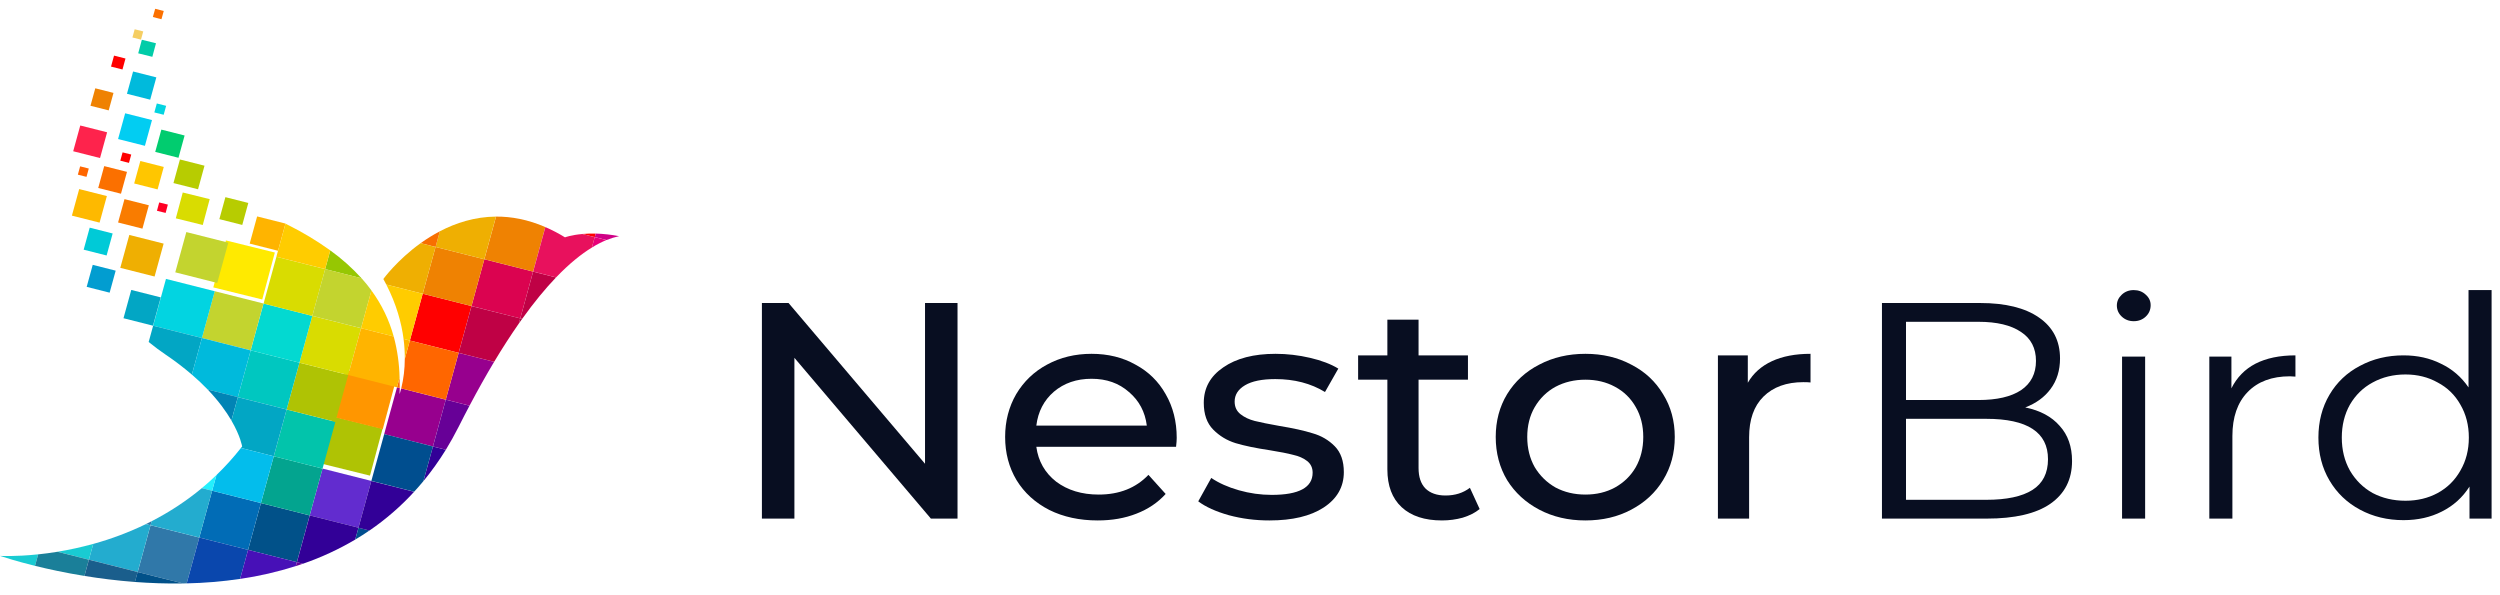 <svg width="210" height="50" viewBox="0 0 210 50" fill="none" xmlns="http://www.w3.org/2000/svg">
<path d="M31.191 40.397L30.111 44.329L26.014 43.294L27.094 39.362L31.191 40.397Z" fill="#622CCF"/>
<path d="M28.028 34.995L26.969 38.937L31.078 39.953L32.137 36.011L28.028 34.995Z" fill="#AFC304"/>
<path d="M29.1 31.091L28.041 35.034L32.151 36.051L33.21 32.107L29.1 31.091Z" fill="#FF9600"/>
<path d="M26.014 43.294L24.935 47.224L20.838 46.189L21.918 42.258L26.014 43.294Z" fill="#015189"/>
<path d="M27.095 39.362L26.014 43.293L21.918 42.258L22.997 38.326L27.095 39.362Z" fill="#03A48F"/>
<path d="M24.076 34.397L22.996 38.328L27.093 39.365L28.174 35.434L24.076 34.397Z" fill="#02C4AB"/>
<path d="M16.742 45.154L15.68 49.005C15.574 49.005 15.471 49.011 15.368 49.011L11.566 48.05L12.645 44.122L16.742 45.154Z" fill="#3078A9"/>
<path d="M29.25 31.501L28.171 35.432L24.074 34.397L25.154 30.466L29.25 31.501Z" fill="#AFC304"/>
<path d="M21.917 42.258L20.837 46.189L16.74 45.153L17.819 41.222L21.917 42.258Z" fill="#016CB6"/>
<path d="M25.155 30.465L24.076 34.397L19.979 33.361L21.058 29.43L25.155 30.465Z" fill="#00C7C0"/>
<path d="M30.33 27.569L29.251 31.501L25.154 30.465L26.233 26.535L30.33 27.569Z" fill="#D9DC01"/>
<path d="M26.233 26.536L25.154 30.467L21.057 29.431L22.136 25.5L26.233 26.536Z" fill="#03D9D1"/>
<path d="M18.036 24.461L16.957 28.392L21.054 29.427L22.133 25.496L18.036 24.461Z" fill="#C3D42F"/>
<path d="M18.04 24.464L16.961 28.395L12.863 27.36L13.942 23.428L18.04 24.464Z" fill="#02D4E1"/>
<path d="M39.605 25.71L38.526 29.64L34.428 28.605L35.507 24.674L39.605 25.71Z" fill="#FF0000"/>
<path d="M23.219 21.57L22.139 25.502L26.236 26.538L27.316 22.607L23.219 21.57Z" fill="#D9DC01"/>
<path d="M18.977 20.197L17.918 24.141L22.028 25.157L23.087 21.213L18.977 20.197Z" fill="#FFEA00"/>
<path d="M19.179 20.384L18.249 23.768L14.723 22.876L15.651 19.493L19.179 20.384Z" fill="#C3D42F"/>
<path d="M15.351 16.169L14.768 18.34L17.032 18.9L17.615 16.728L15.351 16.169Z" fill="#D9DC01"/>
<path d="M18.933 16.561L18.426 18.408L20.35 18.895L20.858 17.048L18.933 16.561Z" fill="#B7CC01"/>
<path d="M21.599 18.179L20.973 20.463L23.354 21.065L23.981 18.78L21.599 18.179Z" fill="#FFB400"/>
<path d="M10.863 19.735L10.104 22.499L12.985 23.228L13.745 20.464L10.863 19.735Z" fill="#EFAF02"/>
<path d="M11.026 24.355L10.373 26.731L12.85 27.358L13.503 24.981L11.026 24.355Z" fill="#02A6C4"/>
<path d="M10.457 16.727L9.918 18.689L11.964 19.206L12.503 17.244L10.457 16.727Z" fill="#F97C00"/>
<path d="M6.652 15.882L6.039 18.113L8.364 18.701L8.977 16.47L6.652 15.882Z" fill="#FEB900"/>
<path d="M7.535 19.124L7.027 20.973L8.955 21.461L9.463 19.612L7.535 19.124Z" fill="#00CAD7"/>
<path d="M7.789 22.247L7.281 24.096L9.209 24.584L9.717 22.735L7.789 22.247Z" fill="#029DD0"/>
<path d="M44.781 22.814L43.702 26.746L39.605 25.71L40.684 21.779L44.781 22.814Z" fill="#DB0350"/>
<path d="M40.684 21.779L39.605 25.711L35.508 24.675L36.587 20.744L40.684 21.779Z" fill="#EF8202"/>
<path d="M15.114 13.396L14.57 15.378L16.635 15.899L17.179 13.918L15.114 13.396Z" fill="#B7CC01"/>
<path d="M11.789 13.524L11.27 15.412L13.238 15.911L13.757 14.022L11.789 13.524Z" fill="#FFC600"/>
<path d="M10.667 14.437L10.162 16.273L8.25 15.789L8.754 13.953L10.667 14.437Z" fill="#FB7000"/>
<path d="M8.997 11.112L8.403 13.275L6.148 12.705L6.742 10.542L8.997 11.112Z" fill="#FE234C"/>
<path d="M10.513 9.516L9.918 11.679L12.173 12.25L12.768 10.086L10.513 9.516Z" fill="#02CDF2"/>
<path d="M13.554 10.887L13.039 12.76L14.992 13.254L15.507 11.381L13.554 10.887Z" fill="#01CC6F"/>
<path d="M11.179 6.005L10.664 7.879L12.617 8.373L13.132 6.499L11.179 6.005Z" fill="#00BADC"/>
<path d="M9.579 4.672L9.326 5.594L10.288 5.837L10.541 4.915L9.579 4.672Z" fill="#FF0000"/>
<path d="M11.915 3.34L11.609 4.479L12.797 4.773L13.103 3.634L11.915 3.34Z" fill="#01CCA8"/>
<path d="M11.313 2.457L11.123 3.148L11.842 3.33L12.033 2.639L11.313 2.457Z" fill="#F5CE63"/>
<path d="M13.034 0.737L12.84 1.43L13.562 1.616L13.755 0.923L13.034 0.737Z" fill="#FB7000"/>
<path d="M9.533 7.804L9.13 9.272L7.6 8.885L8.003 7.417L9.533 7.804Z" fill="#EF8202"/>
<path d="M13.172 8.691L12.965 9.443L13.749 9.641L13.956 8.889L13.172 8.691Z" fill="#02D4E1"/>
<path d="M10.297 12.799L10.105 13.498L10.833 13.681L11.024 12.982L10.297 12.799Z" fill="#FF0000"/>
<path d="M13.372 17.005L13.184 17.706L13.913 17.886L14.101 17.185L13.372 17.005Z" fill="#FF0024"/>
<path d="M6.731 13.973L6.539 14.672L7.266 14.856L7.458 14.157L6.731 13.973Z" fill="#FF6600"/>
<path d="M45.807 19.074C44.345 18.438 42.956 18.185 41.668 18.194L40.684 21.779L44.781 22.815L45.807 19.074Z" fill="#EF8202"/>
<path d="M36.947 19.428L36.586 20.744L40.68 21.779L41.664 18.194C39.886 18.208 38.294 18.724 36.947 19.428Z" fill="#EFAF02"/>
<path d="M35.332 20.427L36.587 20.744L36.948 19.428C36.385 19.724 35.845 20.057 35.332 20.427Z" fill="#F86F01"/>
<path d="M32.201 23.436C32.288 23.593 32.371 23.748 32.449 23.903L35.507 24.678L36.586 20.747L35.331 20.427C33.347 21.853 32.201 23.436 32.201 23.436Z" fill="#EFAF02"/>
<path d="M33.565 33.104C33.571 32.933 33.575 32.763 33.577 32.594L33.349 32.538L32.27 36.469L36.364 37.504L37.443 33.574L33.703 32.628C33.627 32.936 33.565 33.104 33.565 33.104Z" fill="#97008E"/>
<path d="M27.744 21.034L27.312 22.605L30.372 23.379C29.585 22.51 28.704 21.724 27.744 21.034Z" fill="#96C702"/>
<path d="M27.743 21.034C26.617 20.226 25.424 19.507 24.175 18.887C24.109 18.853 24.047 18.818 23.982 18.784L23.215 21.568L27.312 22.603L27.743 21.034Z" fill="#FFCC00"/>
<path d="M12.864 27.359L12.488 28.727C12.98 29.127 13.464 29.485 13.928 29.799C14.691 30.314 15.422 30.871 16.117 31.467L16.961 28.396L12.864 27.359Z" fill="#02A6C4"/>
<path d="M16.961 28.393L16.117 31.466C16.615 31.895 17.057 32.314 17.445 32.721L19.978 33.361L21.058 29.433L16.961 28.393Z" fill="#00BADC"/>
<path d="M19.44 35.322L19.979 33.358L17.445 32.718C18.371 33.69 19.008 34.58 19.44 35.322Z" fill="#0184B5"/>
<path d="M20.339 37.504L20.239 37.63L22.996 38.327L24.076 34.398L19.978 33.362L19.439 35.326C20.21 36.648 20.339 37.504 20.339 37.504Z" fill="#02A6C4"/>
<path d="M22.996 38.327L20.239 37.63C19.608 38.432 18.921 39.192 18.182 39.905L17.82 41.223L21.918 42.258L22.996 38.327Z" fill="#03BDEC"/>
<path d="M18.181 39.904C17.779 40.293 17.37 40.659 16.953 41.004L17.819 41.223L18.181 39.904Z" fill="#24F0FD"/>
<path d="M12.736 43.782C12.576 43.864 12.417 43.944 12.258 44.022L12.643 44.12L12.736 43.782Z" fill="#3078A9"/>
<path d="M17.821 41.221L16.956 41.003C15.661 42.076 14.246 43.008 12.737 43.781L12.645 44.117L16.738 45.152L17.821 41.221Z" fill="#23ACCF"/>
<path d="M7.467 47.013L11.564 48.049L12.643 44.121L12.258 44.024C10.84 44.71 9.358 45.268 7.831 45.69L7.467 47.013Z" fill="#23ACCF"/>
<path d="M7.832 45.687C6.846 45.961 5.844 46.181 4.832 46.347L7.468 47.013L7.832 45.687Z" fill="#19CBD2"/>
<path d="M3.207 46.565L2.942 47.531C1.383 47.147 0.357 46.813 0.077 46.72L0 46.694C0 46.694 1.253 46.771 3.207 46.565Z" fill="#19CBD2"/>
<path d="M7.466 47.015L7.091 48.378C5.482 48.118 4.07 47.809 2.941 47.532L3.206 46.566C3.705 46.515 4.25 46.444 4.831 46.348L7.466 47.015Z" fill="#1A7F99"/>
<path d="M11.564 48.05L11.333 48.887C9.818 48.771 8.392 48.59 7.092 48.378L7.467 47.015L11.564 48.05Z" fill="#1A5E8C"/>
<path d="M15.366 49.01C13.974 49.033 12.621 48.982 11.33 48.886L11.56 48.049L15.366 49.01Z" fill="#015189"/>
<path d="M20.84 46.188L20.168 48.628C18.682 48.847 17.184 48.973 15.682 49.004L16.743 45.153L20.84 46.188Z" fill="#0A47AD"/>
<path d="M24.936 47.223L24.845 47.551C23.32 48.037 21.755 48.398 20.166 48.629L20.838 46.188L24.936 47.223Z" fill="#4710B7"/>
<path d="M25.449 47.354C25.248 47.422 25.048 47.49 24.848 47.553L24.939 47.223L25.449 47.354Z" fill="#670097"/>
<path d="M30.112 44.327V44.331L29.838 45.325C28.452 46.145 26.982 46.824 25.451 47.353L24.941 47.223L26.02 43.295L30.112 44.327Z" fill="#320097"/>
<path d="M31.035 44.562C30.643 44.831 30.241 45.085 29.838 45.325L30.112 44.331V44.327L31.035 44.562Z" fill="#004E8F"/>
<path d="M34.785 41.311C33.67 42.531 32.411 43.623 31.034 44.565L30.111 44.334V44.33L31.19 40.402L34.788 41.309L34.785 41.311Z" fill="#320097"/>
<path d="M37.45 37.779C36.884 38.697 36.255 39.578 35.566 40.416L36.365 37.506L37.45 37.779Z" fill="#320097"/>
<path d="M39.441 34.077C39.141 34.643 38.834 35.234 38.528 35.845C38.185 36.52 37.827 37.165 37.452 37.779L36.367 37.505L37.446 33.574L39.441 34.077Z" fill="#670097"/>
<path d="M41.507 30.394C40.841 31.506 40.152 32.733 39.441 34.076L37.445 33.571L38.527 29.643L41.507 30.394Z" fill="#97008E"/>
<path d="M43.702 26.746L43.585 27.173C42.922 28.127 42.226 29.193 41.507 30.394L38.527 29.642L39.606 25.714L43.702 26.746Z" fill="#BF0145"/>
<path d="M43.858 26.786C43.769 26.913 43.678 27.041 43.584 27.173L43.701 26.746L43.858 26.786Z" fill="#A3013B"/>
<path d="M46.707 23.303C45.826 24.225 44.876 25.367 43.859 26.787L43.703 26.747L44.782 22.819L46.707 23.303Z" fill="#BF0145"/>
<path d="M48.91 19.654L49.956 19.92L50.037 19.622C49.661 19.612 49.285 19.622 48.91 19.654Z" fill="#FF0000"/>
<path d="M52.001 19.838C51.64 19.915 51.288 20.024 50.948 20.163L49.961 19.914L50.044 19.623V19.62C50.701 19.639 51.356 19.712 52.001 19.838Z" fill="#CF0186"/>
<path d="M50.932 20.165C50.511 20.343 50.105 20.553 49.719 20.793L49.957 19.92L50.932 20.165Z" fill="#E80179"/>
<path d="M49.956 19.92L49.719 20.794C48.826 21.34 47.823 22.141 46.71 23.302L44.785 22.816L45.81 19.075C46.381 19.322 46.932 19.61 47.458 19.937C47.458 19.937 47.971 19.739 48.914 19.657L49.956 19.92Z" fill="#E8115D"/>
<path d="M31.202 24.396C30.951 24.052 30.675 23.711 30.374 23.375L27.314 22.601L26.234 26.533L30.332 27.568L31.202 24.396Z" fill="#C3D42F"/>
<path d="M34.427 28.605L34.002 30.151C34.002 30.984 33.902 31.814 33.705 32.626L37.445 33.571L38.525 29.64L34.427 28.605Z" fill="#FF6600"/>
<path d="M33.348 32.537L33.576 32.593C33.58 32.305 33.576 32.02 33.567 31.736L33.348 32.537Z" fill="#FF6600"/>
<path d="M33.9 28.471C33.972 29.028 34.007 29.589 34.003 30.15L34.428 28.606L33.9 28.471ZM33.071 28.262L30.331 27.569L29.25 31.499L33.344 32.534L33.565 31.737C33.542 30.564 33.377 29.398 33.071 28.262Z" fill="#FFB400"/>
<path d="M30.33 27.571L33.069 28.263C32.691 26.878 32.057 25.569 31.198 24.398L30.33 27.571Z" fill="#FFCC00"/>
<path d="M34.427 28.605L35.507 24.677L32.449 23.904C33.308 25.577 33.727 27.135 33.9 28.474L34.427 28.605Z" fill="#FFCC00"/>
<path d="M36.367 37.504L35.566 40.414C35.31 40.722 35.057 41.016 34.791 41.302V41.304L31.195 40.394V40.391L32.274 36.463L36.367 37.504Z" fill="#004E8F"/>
<path d="M80.432 25.453V43.562H78.194L66.73 30.058V43.562H64V25.453H66.238L77.702 38.957V25.453H80.432Z" fill="#080E21"/>
<path d="M98.844 36.784C98.844 36.974 98.825 37.224 98.789 37.534H87.052C87.216 38.742 87.771 39.716 88.717 40.458C89.681 41.182 90.873 41.544 92.293 41.544C94.021 41.544 95.413 40.992 96.469 39.888L97.915 41.492C97.26 42.217 96.442 42.769 95.459 43.148C94.494 43.528 93.412 43.717 92.211 43.717C90.682 43.717 89.326 43.424 88.144 42.838C86.961 42.234 86.042 41.398 85.387 40.328C84.75 39.259 84.431 38.052 84.431 36.706C84.431 35.378 84.741 34.18 85.359 33.11C85.996 32.041 86.861 31.213 87.953 30.627C89.063 30.023 90.309 29.721 91.692 29.721C93.075 29.721 94.303 30.023 95.377 30.627C96.469 31.213 97.315 32.041 97.915 33.11C98.534 34.18 98.844 35.404 98.844 36.784ZM91.692 31.817C90.436 31.817 89.381 32.179 88.526 32.903C87.689 33.628 87.197 34.576 87.052 35.749H96.332C96.187 34.594 95.686 33.654 94.831 32.929C93.994 32.188 92.948 31.817 91.692 31.817Z" fill="#080E21"/>
<path d="M106.631 43.717C105.448 43.717 104.311 43.571 103.219 43.277C102.127 42.967 101.272 42.579 100.653 42.113L101.745 40.147C102.382 40.578 103.155 40.923 104.065 41.182C104.975 41.441 105.894 41.57 106.822 41.57C109.115 41.57 110.261 40.949 110.261 39.707C110.261 39.293 110.107 38.966 109.797 38.724C109.488 38.483 109.097 38.31 108.624 38.207C108.169 38.086 107.514 37.957 106.658 37.819C105.494 37.646 104.538 37.448 103.792 37.224C103.064 36.999 102.437 36.62 101.909 36.085C101.381 35.551 101.117 34.8 101.117 33.835C101.117 32.593 101.663 31.601 102.755 30.86C103.847 30.101 105.312 29.721 107.15 29.721C108.114 29.721 109.079 29.833 110.043 30.058C111.007 30.282 111.799 30.584 112.418 30.963L111.299 32.929C110.116 32.205 108.724 31.843 107.122 31.843C106.012 31.843 105.166 32.015 104.584 32.36C104.002 32.705 103.71 33.162 103.71 33.731C103.71 34.18 103.874 34.533 104.202 34.792C104.529 35.051 104.93 35.24 105.403 35.361C105.894 35.482 106.576 35.62 107.45 35.775C108.615 35.965 109.552 36.172 110.261 36.396C110.989 36.603 111.608 36.965 112.117 37.482C112.627 38 112.882 38.724 112.882 39.656C112.882 40.897 112.318 41.889 111.189 42.631C110.079 43.355 108.56 43.717 106.631 43.717Z" fill="#080E21"/>
<path d="M124.291 42.76C123.909 43.071 123.435 43.312 122.871 43.484C122.307 43.64 121.725 43.717 121.124 43.717C119.669 43.717 118.54 43.346 117.74 42.605C116.939 41.863 116.539 40.803 116.539 39.423V31.894H114.082V29.851H116.539V26.85H119.159V29.851H123.308V31.894H119.159V39.319C119.159 40.061 119.35 40.63 119.732 41.027C120.133 41.423 120.697 41.622 121.425 41.622C122.225 41.622 122.908 41.406 123.472 40.975L124.291 42.76Z" fill="#080E21"/>
<path d="M133.175 43.717C131.737 43.717 130.445 43.415 129.299 42.812C128.153 42.208 127.252 41.38 126.597 40.328C125.96 39.259 125.641 38.052 125.641 36.706C125.641 35.361 125.96 34.162 126.597 33.11C127.252 32.041 128.153 31.213 129.299 30.627C130.445 30.023 131.737 29.721 133.175 29.721C134.613 29.721 135.895 30.023 137.024 30.627C138.17 31.213 139.062 32.041 139.699 33.11C140.354 34.162 140.681 35.361 140.681 36.706C140.681 38.052 140.354 39.259 139.699 40.328C139.062 41.38 138.17 42.208 137.024 42.812C135.895 43.415 134.613 43.717 133.175 43.717ZM133.175 41.544C134.103 41.544 134.931 41.346 135.659 40.949C136.405 40.535 136.987 39.966 137.406 39.242C137.824 38.5 138.034 37.655 138.034 36.706C138.034 35.758 137.824 34.921 137.406 34.197C136.987 33.455 136.405 32.886 135.659 32.489C134.931 32.093 134.103 31.894 133.175 31.894C132.247 31.894 131.41 32.093 130.664 32.489C129.936 32.886 129.354 33.455 128.917 34.197C128.498 34.921 128.289 35.758 128.289 36.706C128.289 37.655 128.498 38.5 128.917 39.242C129.354 39.966 129.936 40.535 130.664 40.949C131.41 41.346 132.247 41.544 133.175 41.544Z" fill="#080E21"/>
<path d="M146.816 32.153C147.271 31.36 147.945 30.756 148.836 30.342C149.728 29.928 150.811 29.721 152.084 29.721V32.127C151.939 32.11 151.739 32.101 151.484 32.101C150.065 32.101 148.945 32.507 148.127 33.317C147.326 34.111 146.926 35.249 146.926 36.732V43.562H144.305V29.851H146.816V32.153Z" fill="#080E21"/>
<path d="M170.121 34.223C171.377 34.482 172.341 34.999 173.015 35.776C173.706 36.535 174.052 37.517 174.052 38.725C174.052 40.277 173.442 41.476 172.223 42.321C171.022 43.149 169.239 43.563 166.873 43.563H158.084V25.453H166.327C168.456 25.453 170.103 25.859 171.268 26.669C172.451 27.48 173.042 28.627 173.042 30.11C173.042 31.11 172.778 31.964 172.25 32.671C171.741 33.361 171.031 33.878 170.121 34.223ZM160.104 27.031V33.602H166.191C167.738 33.602 168.929 33.327 169.767 32.775C170.604 32.206 171.022 31.386 171.022 30.317C171.022 29.248 170.604 28.437 169.767 27.885C168.929 27.316 167.738 27.031 166.191 27.031H160.104ZM166.846 41.984C168.556 41.984 169.848 41.709 170.722 41.157C171.595 40.605 172.032 39.742 172.032 38.57C172.032 36.31 170.303 35.181 166.846 35.181H160.104V41.984H166.846Z" fill="#080E21"/>
<path d="M178.253 29.955H180.191V43.563H178.253V29.955ZM179.236 26.98C178.835 26.98 178.499 26.85 178.226 26.592C177.953 26.333 177.816 26.022 177.816 25.66C177.816 25.315 177.953 25.014 178.226 24.755C178.499 24.496 178.835 24.367 179.236 24.367C179.636 24.367 179.973 24.496 180.245 24.755C180.518 24.996 180.655 25.289 180.655 25.634C180.655 26.014 180.518 26.333 180.245 26.592C179.973 26.85 179.636 26.98 179.236 26.98Z" fill="#080E21"/>
<path d="M187.439 32.619C187.894 31.705 188.568 31.015 189.459 30.55C190.369 30.084 191.488 29.851 192.817 29.851V31.636L192.353 31.61C190.842 31.61 189.659 32.05 188.804 32.93C187.949 33.809 187.521 35.043 187.521 36.629V43.563H185.583V29.955H187.439V32.619Z" fill="#080E21"/>
<path d="M209.294 24.367V43.563H207.438V40.872C206.856 41.786 206.082 42.485 205.118 42.968C204.172 43.45 203.098 43.692 201.897 43.692C200.55 43.692 199.331 43.399 198.239 42.812C197.148 42.226 196.292 41.407 195.674 40.355C195.055 39.303 194.746 38.104 194.746 36.759C194.746 35.413 195.055 34.215 195.674 33.163C196.292 32.111 197.148 31.3 198.239 30.731C199.331 30.144 200.55 29.851 201.897 29.851C203.062 29.851 204.108 30.084 205.036 30.55C205.982 30.998 206.756 31.662 207.356 32.542V24.367H209.294ZM202.061 42.062C203.062 42.062 203.962 41.846 204.763 41.415C205.582 40.967 206.219 40.337 206.674 39.527C207.147 38.716 207.383 37.794 207.383 36.759C207.383 35.724 207.147 34.801 206.674 33.99C206.219 33.18 205.582 32.559 204.763 32.128C203.962 31.679 203.062 31.455 202.061 31.455C201.042 31.455 200.123 31.679 199.304 32.128C198.503 32.559 197.866 33.18 197.393 33.99C196.938 34.801 196.711 35.724 196.711 36.759C196.711 37.794 196.938 38.716 197.393 39.527C197.866 40.337 198.503 40.967 199.304 41.415C200.123 41.846 201.042 42.062 202.061 42.062Z" fill="#080E21"/>
</svg>
